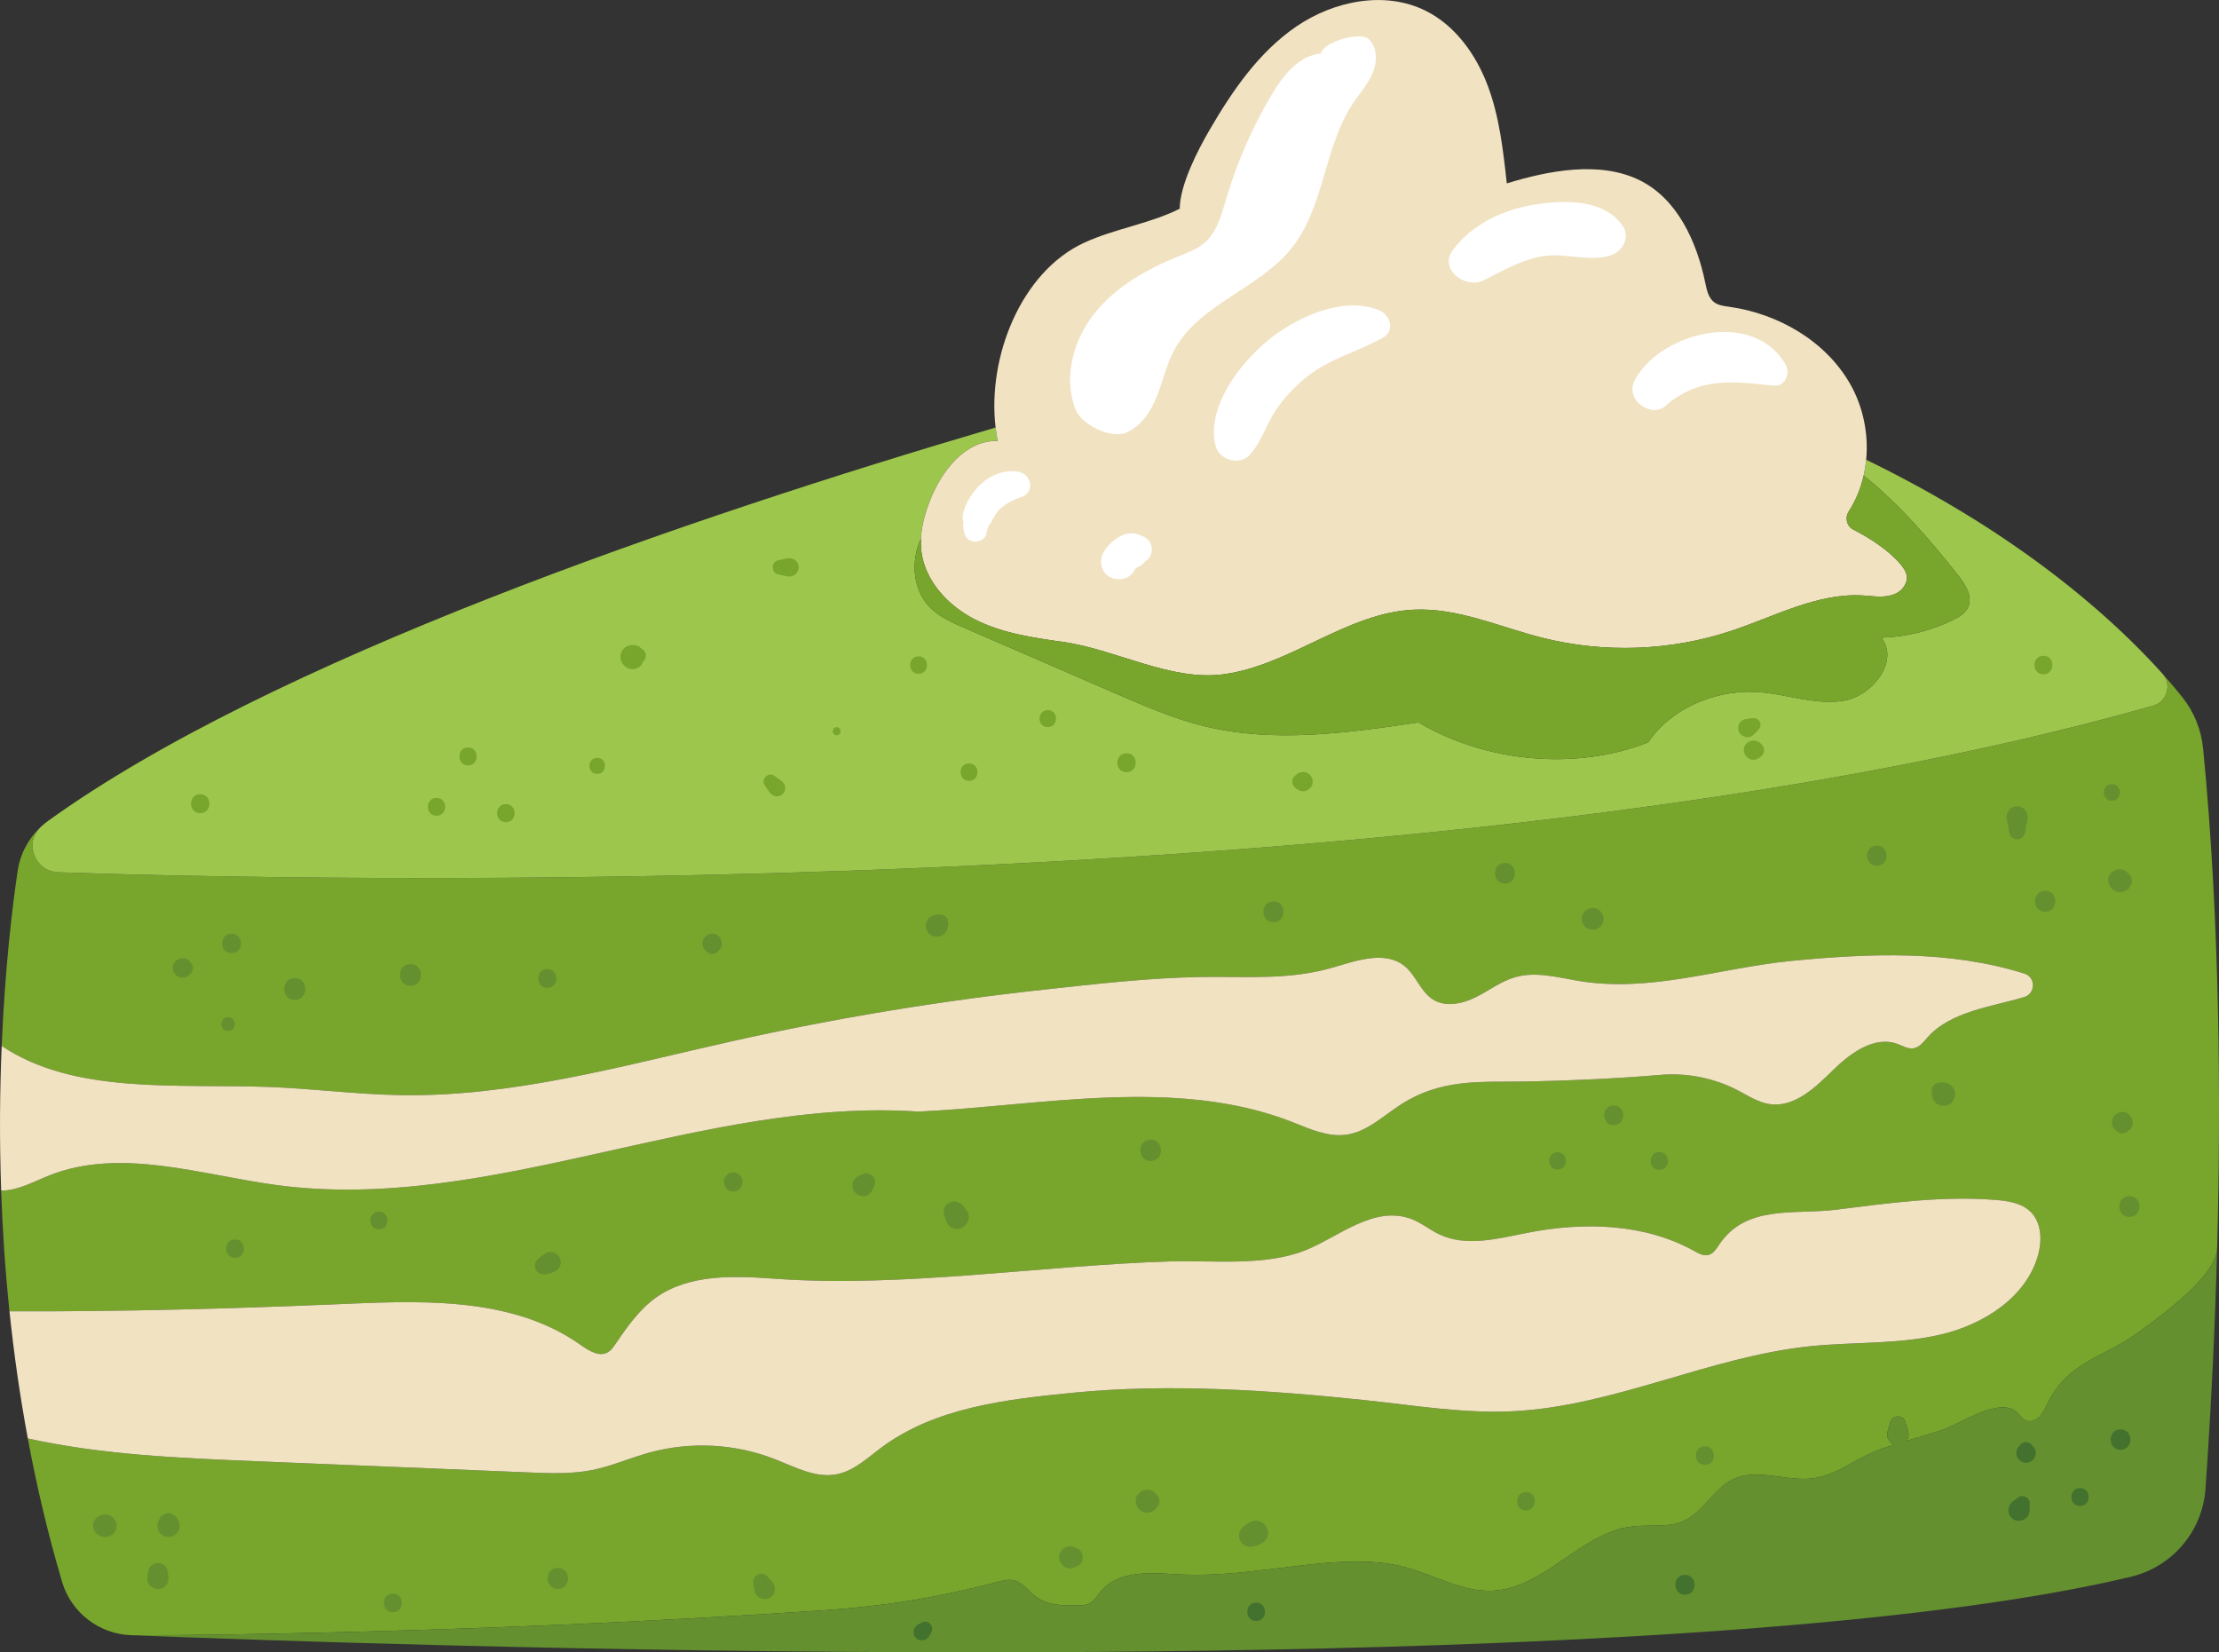 <?xml version="1.0" encoding="UTF-8"?><svg id="Calque_2" xmlns="http://www.w3.org/2000/svg" viewBox="0 0 1838.46 1368.8"><rect x="0" y="0" width="1838.46" height="1368.8" fill="#333333" stroke="none"/><defs><style>.cls-1{fill:#fff;}.cls-2{fill:#9dc64c;}.cls-3{fill:#64902f;}.cls-4{fill:#f1e2c1;}.cls-5{fill:#78a52c;}.cls-6{fill:#42722d;}</style></defs><g id="Capa_1"><path class="cls-5" d="m1825.3,620.25c-1.55-15.6-7.43-30.42-17.21-42.68-4.42-5.54-9.88-12.07-16.45-19.41,8,8.94,3.82,23.17-7.72,26.45C1195.03,752.12,238.41,729.11,48.15,722.61c-18.9-.65-28.14-23.49-15.16-36.75-9.81,9.44-16.35,21.85-18.35,35.48-4.24,28.57-10.49,79.55-13.24,145.12,60.26,40.53,145.49,31.26,220.91,33.98,36.4,1.31,72.63,6.15,109.06,6.79,93.13,1.61,184.14-24.3,275.02-44.63,85.13-19.03,171.32-33.29,258.03-42.72,43.13-4.69,87.03-9.81,130.44-10.52,37.78-.61,73.51,2.9,110.57-8.18,19.53-5.84,42.75-13.69,58.46-.71,9.35,7.73,13.08,21.17,23.38,27.58,10.47,6.52,24.29,3.57,35.33-1.92,11.04-5.49,21.05-13.32,32.92-16.68,16.73-4.73,34.43.08,51.56,3.02,60.1,10.3,118.02-10.73,177.52-16.48,64.12-6.2,130.45-9.03,192.68,10.58,9.41,2.96,9.31,16.47-.13,19.36-26.64,8.16-60.99,11.62-80.32,33.62-3.27,3.73-6.62,8.12-11.52,8.88-4.55.71-8.83-1.99-13.15-3.58-19.19-7.09-39.13,7.51-53.7,21.87-14.57,14.36-31.77,30.79-52.04,27.98-9.7-1.35-18.14-7.05-26.84-11.55-19.5-10.09-41.87-14.55-63.75-12.71-35.67,3-73.14,4.74-109.02,5.46-40,.81-72.84-3.32-108.46,20.6-13.6,9.13-26.41,21.1-42.62,23.47-15.23,2.23-30.13-4.54-44.45-10.2-96.43-38.13-208.7-13.7-310.16-8.89-178.6-12.13-354.64,84.66-532.06,60.83-63.02-8.47-128.86-31.36-188.01-8.07-12.6,4.97-24.87,12.03-38.38,12.67-.57.03-1.14.03-1.71.03,1.08,31.83,3.26,65.34,6.89,99.99h4.5c87.38.27,174.75-2.01,262.04-5.65,68.57-2.86,147.76-8.31,206.64,33.48,6.77,4.8,15.5,10.29,22.65,6.06,2.56-1.51,4.31-4.04,5.99-6.5,9.67-14.15,19.62-28.59,33.54-38.58,27.72-19.89,64.88-18.26,98.91-15.8,106.12,7.67,220.03-11,327.25-14.35,36.07-1.04,78.05,4.17,111.85-9.11,27.6-10.85,57.41-38.32,89.05-25.66,7.88,3.15,14.56,8.71,22.22,12.36,22.5,10.7,48.87,3.43,73.32-1.36,46.31-9.07,96.6-7.84,137.83,15.12,3.71,2.06,7.86,4.38,11.95,3.26,4.07-1.11,6.47-5.17,8.83-8.67,22.44-33.34,62.49-24.43,96.54-28.75,43.99-5.54,88.33-11.66,132.52-8.13,10.35.84,21.44,2.56,28.84,9.81,9.17,9.01,9.68,23.86,6.15,36.23-9.91,34.85-45.07,57.1-80.32,65.44-35.26,8.34-72.06,6.02-108.09,9.71-84.06,8.64-162.74,49.88-247.13,53.91-40.77,1.92-81.33-4.91-121.93-9.21-79.02-8.34-162.5-13.95-241.59-6.18-55.79,5.48-114.64,12.13-159.54,45.71-11.43,8.54-22.35,18.99-36.33,21.81-17.64,3.56-34.92-5.95-51.69-12.5-32.9-12.87-69.98-14.75-104.02-5.35-15.93,4.4-31.19,11.23-47.42,14.45-17.04,3.36-34.58,2.66-51.96,1.95-75.69-3.13-151.38-6.25-227.06-9.34-63.12-2.62-126.81-5.28-188.35-18.82,7.26,39.12,16.6,78.95,28.43,118.88,7.53,25.34,30.48,42.99,56.9,44.06,90.85,3.61,314.31,11.55,574.21,13.67-259.91-2.11-483.37-10.06-574.21-13.67,49.89.12,99.8-.82,149.68-1.92,141.03-3.12,282.01-9.19,422.77-18.59,51.25-3.42,96.18-10.56,145.79-23.64,4.29-1.13,8.77-2.27,13.11-1.32,7.61,1.68,12.34,9.09,18.62,13.71,9.86,7.26,23.09,7.33,35.34,7.1,2.87-.05,5.83-.13,8.44-1.31,4.39-1.98,6.86-6.58,9.92-10.3,13.11-15.94,37.07-15.88,57.66-14.46,30.7,2.12,54.8-.6,84.75-4.17,33.56-3.99,73.41-10.17,106.66-2.21,25.77,6.17,49.88,21.81,76.34,20.25,42.62-2.5,72.45-48.07,114.84-53.2,14.47-1.75,29.93,1.33,43.16-4.77,16.21-7.47,24.45-26.7,40.57-34.37,19.03-9.06,41.42.92,62.45-.4,21.16-1.32,35.59-14.65,54.12-22.31,5.46-2.26,11.13-4.2,16.89-6.02-4.16-1.53-6.98-6.11-5.63-10.65.8-2.69,1.59-5.37,2.39-8.06,1.81-6.08,10.53-6.08,12.33,0,.8,2.69,1.6,5.37,2.39,8.06.81,2.74.11,5.51-1.49,7.62,10.7-3.14,21.52-6.11,31.78-9.88,14.58-5.35,44.95-26.14,59.09-14.36,2.84,2.36,4.76,5.96,8.17,7.38,3.86,1.6,8.44-.23,11.36-3.22,2.92-2.99,4.59-6.94,6.44-10.69,17.39-35.33,45.76-37.66,74.24-58.31,16.57-12.02,65.73-46.72,66.36-70.2h0c3.26-121.67,2.35-271.46-11.6-414.13Z"/><path class="cls-2" d="m48.15,722.61c190.26,6.49,1146.88,29.5,1735.77-138.01,11.54-3.28,15.71-17.52,7.72-26.45h0s0,0,0-.01c-.29-.33-.61-.67-.9-1-.77-.86-1.54-1.72-2.34-2.59-.43-.47-.88-.96-1.33-1.44-.69-.75-1.37-1.49-2.08-2.26-.51-.55-1.03-1.1-1.55-1.65-.67-.72-1.34-1.43-2.03-2.16-.55-.58-1.12-1.18-1.69-1.77-.69-.72-1.38-1.44-2.09-2.17-.59-.61-1.18-1.22-1.78-1.83-.72-.73-1.44-1.47-2.17-2.22-.61-.62-1.22-1.24-1.84-1.86-.78-.78-1.57-1.57-2.36-2.36-.61-.61-1.22-1.21-1.84-1.82-.83-.82-1.68-1.65-2.53-2.48-.62-.61-1.24-1.21-1.87-1.82-.91-.88-1.85-1.78-2.78-2.67-.6-.57-1.18-1.14-1.79-1.71-1.16-1.1-2.36-2.22-3.56-3.34-.4-.37-.78-.74-1.18-1.11-1.62-1.5-3.26-3.02-4.94-4.55-.44-.4-.89-.8-1.33-1.2-1.25-1.13-2.51-2.27-3.8-3.42-.65-.58-1.32-1.17-1.98-1.75-1.11-.99-2.23-1.98-3.37-2.97-.72-.63-1.45-1.26-2.18-1.89-1.11-.96-2.23-1.93-3.36-2.9-.78-.66-1.56-1.33-2.35-2-1.11-.95-2.24-1.89-3.37-2.85-.82-.69-1.66-1.38-2.49-2.08-1.15-.95-2.31-1.91-3.48-2.87-.84-.69-1.68-1.38-2.53-2.07-1.21-.98-2.44-1.97-3.67-2.96-.85-.68-1.69-1.36-2.55-2.05-1.29-1.02-2.6-2.05-3.91-3.08-.83-.65-1.66-1.31-2.5-1.96-1.46-1.13-2.94-2.27-4.43-3.41-.73-.56-1.44-1.11-2.17-1.67-2.03-1.55-4.1-3.1-6.19-4.66-.21-.16-.42-.31-.63-.47-2.31-1.72-4.67-3.45-7.05-5.19-.66-.48-1.34-.96-2-1.44-1.73-1.25-3.47-2.5-5.23-3.76-.89-.63-1.79-1.26-2.69-1.89-1.58-1.11-3.16-2.22-4.76-3.34-1-.69-2.01-1.39-3.02-2.08-1.54-1.06-3.08-2.11-4.64-3.17-1.06-.72-2.13-1.44-3.21-2.16-1.56-1.05-3.13-2.1-4.72-3.15-1.1-.73-2.2-1.45-3.31-2.18-1.6-1.05-3.22-2.1-4.85-3.15-1.12-.72-2.24-1.45-3.37-2.17-1.68-1.07-3.37-2.14-5.08-3.22-1.11-.7-2.22-1.4-3.34-2.1-1.8-1.13-3.63-2.25-5.47-3.38-1.06-.65-2.1-1.3-3.17-1.94-2.09-1.27-4.21-2.54-6.33-3.81-.84-.5-1.66-1-2.51-1.5-3.01-1.78-6.05-3.57-9.13-5.35-.07-.04-.13-.08-.2-.11-2.99-1.73-6.02-3.46-9.09-5.18-.96-.54-1.94-1.08-2.9-1.62-2.19-1.22-4.39-2.45-6.62-3.67-1.19-.65-2.4-1.31-3.61-1.96-2.04-1.11-4.09-2.21-6.16-3.32-1.31-.7-2.63-1.39-3.95-2.09-2.01-1.06-4.03-2.12-6.06-3.18-1.38-.72-2.77-1.43-4.16-2.15-2.02-1.04-4.06-2.07-6.11-3.11-1.42-.72-2.85-1.43-4.29-2.15-2.08-1.04-4.17-2.07-6.28-3.1-1.07-.53-2.15-1.05-3.23-1.58-.42,4.4-1.1,8.76-2.08,13.05,29.31,23.5,55.05,53.31,78.3,82.77,5.99,7.6,12.26,17.45,8.24,26.26-2.32,5.1-7.52,8.18-12.55,10.64-18.44,9.03-38.82,14.07-59.35,14.68,15.21,19.38-7.37,48.49-31.71,52.28-24.35,3.79-48.63-6.37-73.25-7.38-33.57-1.37-69.53,13.96-88.29,41.83-60.13,23.67-134.66,16.47-190.21-16.53-58.89,8.67-119.55,17.28-177.37,3.13-25.36-6.2-49.45-16.65-73.41-27.04-41.67-18.08-83.35-36.16-125.03-54.25-9.59-4.16-19.36-8.43-27.15-15.4-16.01-14.33-18.24-39.42-9.33-58.58.48-10.87,3.56-21.65,7.54-31.84,9.67-24.76,29.56-50.17,56.12-49.24-.74-3.64-1.33-7.34-1.78-11.1-257.16,75.66-601.42,193.46-785.21,326.04-1.92,1.38-3.72,2.9-5.45,4.48-.15.14-.32.25-.47.39-.27.25-.48.53-.73.79-12.98,13.26-3.74,36.11,15.16,36.75Z"/><path class="cls-2" d="m1692.98,543.26c9.9,0,9.89,15.36,0,15.36s-9.88-15.36,0-15.36Z"/><path class="cls-2" d="m1459.83,617.03c2.38,2.36,2.38,6.43,0,8.78-.44.43-.87.87-1.31,1.3-2.53,2.51-6.66,3.07-9.75,1.26-2.47-1.45-3.86-4.14-3.98-6.95-.32-7.12,8.96-10.43,13.74-5.69.44.43.87.87,1.31,1.3Z"/><path class="cls-2" d="m1441.05,599.31c1.48-2.52,3.8-3.42,6.55-3.76.27-.03,2.69-.42,1.17-.15.84-.14,1.68-.28,2.52-.41,2.64-.43,5.01.33,6.5,2.64,1.35,2.1.86,5.27-.9,6.97-1.33,1.28-2.64,2.57-3.92,3.91-3.73,3.9-10.28,2.34-12.3-2.44-.93-2.21-.85-4.65.38-6.75Z"/><path class="cls-2" d="m1072.47,643.07c.46-.41.92-.82,1.38-1.23,2.68-2.4,6.53-3.14,9.75-1.26,2.48,1.45,3.86,4.14,3.98,6.95.14,3.19-2.12,6.16-4.95,7.36-3.08,1.3-6.34.53-8.79-1.66-.46-.41-.92-.82-1.38-1.23-2.44-2.19-2.44-6.72,0-8.91Z"/><path class="cls-2" d="m933.35,623.99c10.14,0,10.12,15.73,0,15.73s-10.12-15.73,0-15.73Z"/><path class="cls-2" d="m868.09,588.28c9.07,0,9.06,14.07,0,14.07s-9.06-14.07,0-14.07Z"/><path class="cls-2" d="m802.83,632.47c9.31,0,9.29,14.44,0,14.44s-9.29-14.44,0-14.44Z"/><path class="cls-2" d="m761.07,543.72c9.31,0,9.29,14.44,0,14.44s-9.29-14.44,0-14.44Z"/><path class="cls-2" d="m693.2,602.39c4.33,0,4.33,6.72,0,6.72s-4.33-6.72,0-6.72Z"/><path class="cls-2" d="m644.61,464.2c2.46-.53,4.93-1.06,7.39-1.59,4.84-1.05,9.72,2.27,9.72,7.41s-4.88,8.45-9.72,7.41c-2.47-.53-4.93-1.06-7.39-1.6-5.75-1.24-5.74-10.38,0-11.62Z"/><path class="cls-2" d="m641.28,642.56c1.96,1.37,3.92,2.74,5.87,4.11,3.67,2.57,4.78,7.7,1.42,11.05-3.38,3.38-8.48,2.25-11.05-1.42-1.37-1.96-2.74-3.91-4.11-5.87-3.25-4.64,3.23-11.12,7.87-7.87Z"/><path class="cls-2" d="m520.96,534.82c2.02-.55,3.83-.56,5.86-.16,1.85.36,3.27,1.26,4.37,2.5.26.15.53.28.79.45,2.69,1.77,3.89,4.97,2.62,7.98-.43,1.01-1.08,1.74-1.82,2.34-1.15,4.76-6.44,7.35-11,6.14-3.45-.92-6.43-3.85-7.42-7.27-1.44-4.97,1.52-10.61,6.6-11.98Z"/><path class="cls-2" d="m494.8,627.8c8.6,0,8.58,13.34,0,13.34s-8.58-13.34,0-13.34Z"/><path class="cls-2" d="m419.1,666.13c9.67,0,9.65,14.99,0,14.99s-9.65-14.99,0-14.99Z"/><path class="cls-2" d="m387.78,619.23c9.54,0,9.53,14.81,0,14.81s-9.53-14.81,0-14.81Z"/><path class="cls-2" d="m361.67,661c9.54,0,9.53,14.81,0,14.81s-9.53-14.81,0-14.81Z"/><path class="cls-2" d="m165.89,657.93c10.14,0,10.12,15.73,0,15.73s-10.12-15.73,0-15.73Z"/><path class="cls-4" d="m229.07,981.71c177.42,23.83,353.47-72.96,532.06-60.83,101.45-4.81,213.72-29.24,310.16,8.89,14.31,5.66,29.21,12.43,44.45,10.2,16.21-2.37,29.01-14.34,42.62-23.47,35.62-23.91,68.46-19.78,108.46-20.6,35.88-.73,73.35-2.46,109.02-5.46,21.88-1.84,44.25,2.62,63.75,12.71,8.7,4.5,17.14,10.2,26.84,11.55,20.26,2.81,37.47-13.62,52.04-27.98,14.57-14.36,34.51-28.96,53.7-21.87,4.32,1.6,8.6,4.29,13.15,3.58,4.9-.76,8.25-5.16,11.52-8.88,19.34-22,53.68-25.46,80.32-33.62,9.44-2.89,9.54-16.4.13-19.36-62.24-19.61-128.57-16.78-192.68-10.58-59.51,5.75-117.42,26.78-177.52,16.48-17.13-2.94-34.84-7.74-51.56-3.02-11.87,3.35-21.88,11.19-32.92,16.68-11.04,5.49-24.86,8.44-35.33,1.92-10.3-6.42-14.02-19.86-23.38-27.58-15.71-12.98-38.93-5.13-58.46.71-37.06,11.08-72.79,7.57-110.57,8.18-43.41.71-87.31,5.83-130.44,10.52-86.71,9.43-172.91,23.69-258.03,42.72-90.88,20.33-181.89,46.25-275.02,44.63-36.43-.64-72.66-5.48-109.06-6.79-75.42-2.72-160.65,6.55-220.91-33.98-1.55,36-1.98,76.39-.44,119.88.57,0,1.14,0,1.71-.03,13.51-.64,25.78-7.7,38.38-12.67,59.15-23.29,124.99-.4,188.01,8.07Z"/><path class="cls-4" d="m1682.33,1003.86c-7.39-7.26-18.48-8.97-28.84-9.81-44.2-3.53-88.53,2.59-132.52,8.13-34.05,4.31-74.1-4.59-96.54,28.75-2.36,3.5-4.76,7.56-8.83,8.67-4.09,1.12-8.24-1.19-11.95-3.26-41.23-22.96-91.52-24.19-137.83-15.12-24.45,4.79-50.82,12.06-73.32,1.36-7.66-3.64-14.35-9.2-22.22-12.36-31.64-12.66-61.45,14.81-89.05,25.66-33.79,13.29-75.77,8.08-111.85,9.11-107.22,3.35-221.13,22.01-327.25,14.35-34.02-2.46-71.19-4.08-98.91,15.8-13.92,9.99-23.87,24.43-33.54,38.58-1.67,2.45-3.43,4.98-5.99,6.5-7.14,4.23-15.88-1.26-22.65-6.06-58.88-41.78-138.07-36.33-206.64-33.48-87.29,3.64-174.66,5.92-262.04,5.65h-4.5c3.56,34.18,8.5,69.44,15.19,105.33,61.54,13.55,125.23,16.2,188.35,18.82,75.69,3.09,151.38,6.22,227.06,9.34,17.38.71,34.92,1.41,51.96-1.95,16.23-3.23,31.49-10.05,47.42-14.45,34.05-9.41,71.12-7.53,104.02,5.35,16.77,6.55,34.05,16.06,51.69,12.5,13.98-2.82,24.91-13.27,36.33-21.81,44.9-33.58,103.75-40.23,159.54-45.71,79.08-7.76,162.57-2.15,241.59,6.18,40.6,4.3,81.16,11.12,121.93,9.21,84.39-4.03,163.07-45.27,247.13-53.91,36.03-3.7,72.83-1.38,108.09-9.71,35.26-8.33,70.41-30.58,80.32-65.44,3.53-12.37,3.03-27.22-6.15-36.23Z"/><path class="cls-4" d="m807.88,513.22c22.45,11.38,47.9,15.06,72.82,18.57,44.18,6.22,89.46,32.91,133.65,26.72,55.04-7.71,101.39-50.79,156.91-53.44,36.39-1.74,70.93,14.24,106.25,23.19,51.44,13.04,106.59,11.04,156.95-5.68,36.16-12.01,71.54-31.69,109.57-29.26,8.76.56,17.76,2.29,26.06-1.33,3.49-1.52,6.48-4.15,8.22-7.53,3.71-7.19.05-12.54-3.8-17.14-9.04-10.8-24.66-21.32-39-28.58-5.54-2.81-7.18-9.84-3.8-15.05,5.88-9.06,9.95-19.18,12.36-29.75.97-4.29,1.66-8.65,2.08-13.05,0,0,0,0,0,0,2.03-21.45-2.47-43.8-13.14-62.57-20.31-35.76-59.61-58.48-100.33-64.18-4.38-.61-9.01-1.14-12.52-3.82-4.75-3.63-6.1-10.08-7.3-15.94-7.04-34.19-23.16-69.73-54.49-85.11-32.84-16.13-75-8.08-109.98,2.65-3-27.37-6.08-55.08-15.75-80.87-9.68-25.78-26.82-49.85-51.46-62.13-33.75-16.81-75.92-8.29-107.07,12.96-31.15,21.25-53.12,53.33-72.07,85.93-9.89,17.01-24.47,45.42-24.64,65.09-25.12,12.62-53.84,16.44-79.35,28.26-52.2,24.19-80.17,94.83-73.18,153.04.45,3.75,1.04,7.46,1.78,11.1-26.57-.92-46.46,24.48-56.12,49.24-3.98,10.2-7.06,20.98-7.54,31.84-.15,3.25-.08,6.52.29,9.77,2.86,25.01,22.17,45.71,44.62,57.1Z"/><path class="cls-1" d="m932.68,358.55c12.6-5.04,20.7-17.47,25.74-30.07,5.03-12.6,7.87-26.11,14.24-38.09,20.49-38.52,70.71-51.04,97.8-85.24,27.06-34.15,26.33-83.55,50.62-119.72,5.53-8.23,12.34-15.75,16.18-24.89,3.84-9.14,4-20.82-2.94-27.9-6.94-7.08-38,2.02-40.08,11.71-18.32,1.65-31.26,18.28-40.65,34.1-16.12,27.18-28.86,56.38-37.8,86.69-3.83,12.97-7.47,26.99-17.66,35.87-6.05,5.27-13.76,8.12-21.2,11.12-26.39,10.64-52.17,25.04-69.97,47.24-17.8,22.2-26.3,53.45-15.84,79.91,4.99,12.62,28.95,24.29,41.55,19.25Z"/><path class="cls-1" d="m842.85,390.56c-13.19-1.59-25.7,4.61-34.37,14.86-4.17,4.93-7.36,10.25-9.55,16.33-1.49,4.13-1.66,7.53-.64,11.72-.08.11-.15.28-.24.56-.4,1.34.24,3.93.4,5.2.6,4.81,3.2,8.74,8.33,9.44,4.28.58,9.8-2.16,10.55-6.88.28-1.79.71-3.5,1.19-5.2,3.56-4.43,5.29-10.33,9.59-14.5,4.66-4.53,11.57-8.13,17.64-10.12,12.28-4.03,9-19.97-2.9-21.4Z"/><path class="cls-1" d="m1229.04,232.33c16.74-8.19,31.95-17.66,50.83-20.29,17.87-2.49,37.81,5.3,54.84-.55,9.34-3.21,16.22-14.88,9.84-24.18-15.55-22.69-48.62-21.82-73.02-17.85-26.33,4.29-51.53,16.01-67.78,37.58-12.17,16.17,10.55,32.5,25.29,25.29Z"/><path class="cls-1" d="m1050.32,282.16c-23.28,19.2-50.74,54.89-43.33,86.81,2.82,12.16,20.3,17.21,28.75,7.59,8.43-9.61,12.16-21.07,18.42-32,6.64-11.59,15.32-21.13,25.41-29.82,20.14-17.35,43.61-22.47,66.16-34.95,10.33-5.72,6.2-18.86-2.97-22.7-29.85-12.5-69.34,6.01-92.44,25.06Z"/><path class="cls-1" d="m945.84,443.79c-.54-.19-3.13-1.37-1.9-.53-1.48-.81-3.04-1.32-4.73-1.4-4.53-.61-8.84,1.01-12.7,3.31-5.11,3.04-9.4,7.41-12.35,12.57-3.85,6.73-1.8,16.5,5.31,20.26,6.89,3.64,16.34,1.97,20.26-5.31.19-.36.41-.72.61-1.07.31-.28.67-.75.9-1.01.99-.53,2-1.06,2.98-1.6,1.78-.97,3.24-2.31,4.48-3.9,4.05-2.24,6.11-7.16,5.51-11.6-.64-4.79-3.89-8.13-8.37-9.71Zm-5.81,28.03c.06-.02.15-.09.23-.15-.08.08-.16.13-.23.15Zm.62-.76c.06-.11.1-.17.15-.25.03-.01.05-.01.09-.04-.13.23-.31.5-.48.72.08-.14.16-.29.25-.43Zm9.8-8.76c-.09.09-.17.17-.26.26,1.08-1.96,2.02-3.77.26-.26Z"/><path class="cls-1" d="m1354.82,314.09c-10.14,18.02,15.7,34.41,27.39,20.06,27.83-22.08,54.43-18.08,87.61-14.63,8.93.93,13.58-10.18,9.77-17.03-25.82-46.49-102.44-28.12-124.77,11.6Z"/><path class="cls-3" d="m1770.54,1104.58c-28.48,20.65-56.85,22.98-74.24,58.31-1.85,3.75-3.52,7.7-6.44,10.69-2.92,2.99-7.5,4.83-11.36,3.22-3.41-1.42-5.33-5.01-8.17-7.38-14.14-11.78-44.51,9.01-59.09,14.36-10.27,3.77-21.08,6.74-31.78,9.88,1.6-2.1,2.31-4.87,1.49-7.62-.8-2.69-1.59-5.37-2.39-8.06-1.81-6.08-10.53-6.08-12.33,0-.8,2.69-1.59,5.37-2.39,8.06-1.35,4.55,1.47,9.12,5.63,10.65-5.76,1.82-11.43,3.76-16.89,6.02-18.53,7.66-32.96,20.99-54.12,22.31-21.03,1.31-43.43-8.66-62.45.4-16.12,7.67-24.36,26.9-40.57,34.37-13.23,6.1-28.7,3.02-43.16,4.77-42.39,5.13-72.21,50.7-114.84,53.2-26.45,1.55-50.57-14.08-76.34-20.25-33.25-7.97-73.09-1.79-106.66,2.21-29.95,3.56-54.04,6.29-84.75,4.17-20.59-1.42-44.55-1.48-57.66,14.46-3.06,3.72-5.53,8.32-9.92,10.3-2.62,1.18-5.57,1.25-8.44,1.31-12.24.23-25.48.16-35.34-7.1-6.28-4.62-11-12.04-18.62-13.71-4.33-.95-8.82.19-13.11,1.32-49.61,13.08-94.54,20.21-145.79,23.64-140.75,9.4-281.74,15.47-422.77,18.59-49.88,1.1-99.79,2.03-149.68,1.92,105.71,4.21,390.99,14.27,704.31,14.2,125.33-.03,255.14-1.68,379.75-5.98,15.57-.54,31.07-1.12,46.46-1.74,20.52-.83,40.87-1.74,60.99-2.72,15.09-.74,30.06-1.53,44.88-2.36,9.88-.56,19.7-1.13,29.45-1.73,4.87-.3,9.73-.61,14.57-.92,9.68-.62,19.28-1.27,28.81-1.93,4.76-.33,9.51-.67,14.23-1.02,9.45-.69,18.81-1.4,28.09-2.14,120.61-9.58,226.56-23.16,305.54-42.05,34.28-8.2,59.32-37.61,61.81-72.8.6-8.55,1.24-17.95,1.9-28.15,2.83-44.18,5.95-103.16,7.75-170.88-.63,23.48-49.78,58.18-66.36,70.2Z"/><path class="cls-3" d="m1290.48,968.84c9.17,0,9.19-14.26,0-14.26s-9.19,14.26,0,14.26Z"/><path class="cls-3" d="m1374.76,969.12c9.53,0,9.54-14.81,0-14.81s-9.54,14.81,0,14.81Z"/><path class="cls-3" d="m1336.98,932.07c10.48,0,10.49-16.28,0-16.28s-10.49,16.28,0,16.28Z"/><path class="cls-3" d="m717.35,990.53c3.22-.89,4.94-3.2,6.13-6.13.46-1.12.89-2.21,1.22-3.37,1.48-5.13-3.53-10.14-8.66-8.66-1.16.33-2.25.77-3.37,1.22-2.93,1.2-5.24,2.91-6.13,6.13-.83,3.02.05,6.33,2.26,8.55,2.21,2.22,5.52,3.09,8.54,2.26Z"/><path class="cls-3" d="m781.83,1003.91c.29,2.61.97,4.71,1.89,7.13.94,2.46,2.2,4.31,4.41,5.74,2.56,1.65,5.85,1.63,8.55.48,4.85-2.04,8.03-8.87,4.59-13.63-1.42-1.97-2.75-4.32-4.62-5.87-2.77-2.29-6.03-3.26-9.49-1.8-2.89,1.22-5.72,4.56-5.34,7.94Z"/><path class="cls-3" d="m953.34,961.78c11.3,0,11.32-17.57,0-17.57s-11.32,17.57,0,17.57Z"/><path class="cls-3" d="m452.32,1055.59c2.15-.35,4.08-.99,6.13-1.71,4.79-1.68,7.59-6.56,5.51-11.48-1.84-4.36-7.81-7.02-12.07-4.07-2.33,1.61-4.59,3.19-6.6,5.19-2.19,2.17-2.85,6.09-1.13,8.75,1.87,2.9,4.85,3.86,8.16,3.32Z"/><path class="cls-3" d="m194.78,1041.96c9.76,0,9.78-15.18,0-15.18s-9.78,15.18,0,15.18Z"/><path class="cls-3" d="m147.12,808.81c3.01,1.76,7.31,1.32,9.75-1.26.47-.5.94-1,1.41-1.5,2.25-2.38,2.26-6,0-8.39-.47-.5-.94-1-1.41-1.5-4.69-4.97-14.05-1.26-13.74,5.69.13,2.81,1.51,5.5,3.99,6.95Z"/><path class="cls-3" d="m244.19,828.36c11.66,0,11.67-18.12,0-18.12s-11.68,18.12,0,18.12Z"/><path class="cls-3" d="m191.88,789.57c10.36,0,10.37-16.1,0-16.1s-10.37,16.1,0,16.1Z"/><path class="cls-3" d="m188.97,854.02c7.28,0,7.29-11.32,0-11.32s-7.29,11.32,0,11.32Z"/><path class="cls-3" d="m453.45,818.35c10,0,10.02-15.54,0-15.54s-10.02,15.54,0,15.54Z"/><path class="cls-3" d="m1055.06,763.96c11.07,0,11.08-17.2,0-17.2s-11.08,17.2,0,17.2Z"/><path class="cls-3" d="m1319.54,770.23c4.74,0,9.28-4.17,9.06-9.06-.22-4.91-3.98-9.06-9.06-9.06-4.74,0-9.28,4.17-9.06,9.06.22,4.91,3.98,9.06,9.06,9.06Z"/><path class="cls-3" d="m1246.88,731.9c10.95,0,10.97-17.01,0-17.01s-10.97,17.01,0,17.01Z"/><path class="cls-3" d="m1554.95,717.18c10.71,0,10.73-16.65,0-16.65s-10.73,16.65,0,16.65Z"/><path class="cls-3" d="m1663.89,684.27c-.23-.69.28,1.47.29,1.56.09.89.18,1.79.27,2.68.37,3.63,2.85,6.76,6.76,6.76s6.39-3.11,6.76-6.76c.09-.89.18-1.79.27-2.68.05-.45.09-.89.13-1.34-.03-.52.03-.59.16-.22.52-1.67.9-3.3,1.23-5.02,1.09-5.6-2.5-11.23-8.56-11.23s-9.65,5.63-8.56,11.23c.33,1.72.69,3.36,1.23,5.02Z"/><path class="cls-3" d="m1694.46,755.33c11.18,0,11.2-17.38,0-17.38s-11.21,17.38,0,17.38Z"/><path class="cls-3" d="m1747.09,731.75c.94,2.55,2.25,4.52,4.57,5.96,2.17,1.34,5.04,1.59,7.48.96,4.19-1.1,6.99-4.69,7.17-8.97.12-2.69-1.27-4.89-3.25-6.29-1.48-1.76-3.51-2.88-5.83-3.19-6.02-.81-12.47,5.2-10.14,11.53Z"/><path class="cls-3" d="m1749.68,663.4c8.82,0,8.84-13.71,0-13.71s-8.83,13.71,0,13.71Z"/><path class="cls-3" d="m945.63,1251.85c3.66,2.14,8.53,1.48,11.53-1.49.49-.49.97-.96,1.41-1.5,2.74-3.27,2.76-7.17,0-10.47-.45-.53-.92-1.01-1.41-1.49-2.74-2.71-6.88-3.45-10.39-1.97-3.34,1.41-6.02,4.92-5.85,8.7.15,3.32,1.79,6.51,4.71,8.22Z"/><path class="cls-3" d="m1038.69,1281.09c1.54-.36,3.03-1.04,4.52-1.59,2.58-.96,4.53-2.31,6.02-4.63,1.73-2.68,1.7-6.12.51-8.96-2.24-5.32-9.14-8.11-14.28-4.81-1.27.82-2.57,1.6-3.81,2.48-2.21,1.57-4.04,3.32-4.79,6.05-.57,2.07-.38,4.2.45,6.16,1.91,4.53,6.71,6.41,11.4,5.31Z"/><path class="cls-3" d="m888.9,1298.87c1.37-.53,2.71-1.07,4.06-1.66,5.37-2.34,5.37-11.81,0-14.15-1.34-.58-2.69-1.14-4.06-1.66-5.6-2.15-11.46,3.29-11.46,8.73s5.88,10.88,11.46,8.74Z"/><path class="cls-3" d="m1412.54,1213.53c9.89,0,9.9-15.36,0-15.36s-9.9,15.36,0,15.36Z"/><path class="cls-3" d="m1264.32,1251.22c9.76,0,9.78-15.18,0-15.18s-9.78,15.18,0,15.18Z"/><path class="cls-3" d="m1606.44,915.36c3.44,1.45,7.97.86,10.6-2.01,2.31-2.52,3.42-6.07,2.49-9.44-1.2-4.35-5.05-6.82-9.35-7.12-.98-.07-1.92-.09-2.91-.06-3.79.12-6.73,3.04-6.85,6.85-.03.98-.01,1.93.06,2.91.28,3.93,2.25,7.3,5.96,8.87Z"/><path class="cls-3" d="m1758.4,921.14c-3,.13-5.88,1.61-7.43,4.26-1.74,2.97-1.59,8.1,1.35,10.42.54.43,1.08.86,1.62,1.28,2.92,2.31,5.96,2.33,8.91,0,.54-.43,1.08-.85,1.62-1.28,2.67-2.11,3-6.51,1.78-9.39-1.27-3.02-4.45-5.44-7.86-5.29Z"/><path class="cls-3" d="m1764.21,1008.1c11.06,0,11.08-17.2,0-17.2s-11.09,17.2,0,17.2Z"/><path class="cls-3" d="m625.44,1318.55c1.06,5.46,8.03,7.69,12.5,5.08,4.85-2.84,5.38-9.32,1.72-13.36-1.38-1.53-2.76-3.05-4.14-4.58-1.93-2.13-5.78-2.61-8.2-1.06-2.66,1.72-3.7,4.57-3.1,7.63.41,2.09.81,4.18,1.22,6.28Z"/><path class="cls-3" d="m585.85,788.62c2.38,2.25,6,2.26,8.39,0,.5-.47,1-.94,1.5-1.41,4.97-4.7,1.26-14.05-5.69-13.74-2.81.12-5.5,1.51-6.95,3.99-1.76,3.01-1.32,7.31,1.26,9.75.5.47,1,.94,1.5,1.41Z"/><path class="cls-3" d="m325.57,1335.6c9.88,0,9.9-15.36,0-15.36s-9.9,15.36,0,15.36Z"/><path class="cls-3" d="m84.76,1254.97c-.35.11-.71.22-1.07.33-3.65,1.14-6.78,4.66-6.6,8.67.18,4.06,2.68,7.44,6.6,8.67.36.11.72.22,1.07.33,5.84,1.82,11.82-3.11,11.82-9s-5.98-10.82-11.82-9Z"/><path class="cls-3" d="m130.84,1316.44c2.27,0,4.67-.99,6.28-2.6,2.42-2.42,2.8-5.41,2.28-8.64-.23-1.44-.46-2.89-.7-4.33-.54-3.36-4.59-6.13-7.86-5.99-3.31.15-7.28,2.39-7.86,5.99-.23,1.44-.47,2.89-.7,4.33-.5,3.11-.21,6.35,2.28,8.64,1.74,1.59,3.87,2.6,6.28,2.6Z"/><path class="cls-3" d="m139.56,1273.22c3.26,0,6.34-1.77,7.98-4.58,1.75-2.99,1.52-6.33,0-9.33-.68-1.34-1.45-2.63-2.62-3.61-3.35-2.81-7.35-2.83-10.73,0-1.18.99-1.94,2.26-2.62,3.61-1.52,3-1.75,6.34,0,9.33,1.64,2.81,4.72,4.58,7.98,4.58Z"/><path class="cls-3" d="m462.17,1316.26c11.18,0,11.2-17.38,0-17.38s-11.21,17.38,0,17.38Z"/><path class="cls-3" d="m607.48,987.02c10.12,0,10.14-15.73,0-15.73s-10.14,15.73,0,15.73Z"/><path class="cls-3" d="m313.94,1018.43c9.41,0,9.43-14.63,0-14.63s-9.43,14.63,0,14.63Z"/><path class="cls-3" d="m340.1,816.64c11.54,0,11.56-17.93,0-17.93s-11.56,17.93,0,17.93Z"/><path class="cls-3" d="m784.79,769.4c.91-3.19,1.45-7.43-1.24-9.9-2.72-2.5-6.56-2.19-9.9-1.24-6.54,1.86-8.85,10.29-4,15.14s13.28,2.54,15.14-4Z"/><path class="cls-5" d="m725.43,1368.57c-9.59-.05-19.13-.11-28.63-.18,9.5.07,19.04.13,28.63.18Z"/><path class="cls-5" d="m754.31,1368.7c-9.66-.04-19.29-.08-28.88-.13,9.59.05,19.21.1,28.88.13Z"/><path class="cls-5" d="m772.3,504.93c7.79,6.97,17.56,11.24,27.15,15.4,41.68,18.08,83.35,36.16,125.03,54.25,23.95,10.39,48.04,20.83,73.41,27.04,57.82,14.15,118.48,5.54,177.37-3.13,55.55,33,130.08,40.19,190.21,16.53,18.76-27.87,54.72-43.21,88.29-41.83,24.62,1.01,48.9,11.18,73.25,7.38,24.34-3.8,46.92-32.9,31.71-52.28,20.52-.61,40.91-5.65,59.35-14.68,5.03-2.46,10.23-5.54,12.55-10.64,4.01-8.81-2.25-18.66-8.24-26.26-23.24-29.47-48.99-59.28-78.3-82.77-2.4,10.57-6.47,20.69-12.36,29.75-3.38,5.21-1.75,12.24,3.8,15.05,14.35,7.27,29.97,17.78,39,28.58,3.85,4.6,7.51,9.95,3.8,17.14-1.74,3.38-4.74,6.01-8.22,7.53-8.3,3.62-17.3,1.89-26.06,1.33-38.02-2.43-73.41,17.25-109.57,29.26-50.36,16.73-105.51,18.73-156.95,5.68-35.31-8.95-69.86-24.93-106.25-23.19-55.51,2.65-101.87,45.73-156.91,53.44-44.18,6.19-89.47-20.5-133.65-26.72-24.92-3.51-50.37-7.18-72.82-18.57-22.45-11.38-41.77-32.08-44.62-57.1-.37-3.26-.43-6.52-.29-9.77-8.91,19.16-6.68,44.24,9.33,58.58Z"/><path class="cls-5" d="m419.1,681.12c9.65,0,9.67-14.99,0-14.99s-9.66,14.99,0,14.99Z"/><path class="cls-5" d="m387.78,634.04c9.53,0,9.54-14.81,0-14.81s-9.54,14.81,0,14.81Z"/><path class="cls-5" d="m361.67,675.81c9.53,0,9.54-14.81,0-14.81s-9.54,14.81,0,14.81Z"/><path class="cls-5" d="m802.83,646.91c9.29,0,9.31-14.44,0-14.44s-9.3,14.44,0,14.44Z"/><path class="cls-5" d="m761.07,558.16c9.29,0,9.31-14.44,0-14.44s-9.31,14.44,0,14.44Z"/><path class="cls-5" d="m868.09,602.35c9.06,0,9.07-14.07,0-14.07s-9.07,14.07,0,14.07Z"/><path class="cls-5" d="m693.2,609.12c4.33,0,4.33-6.72,0-6.72s-4.33,6.72,0,6.72Z"/><path class="cls-5" d="m644.61,475.82c2.46.53,4.93,1.06,7.39,1.6,4.84,1.04,9.72-2.24,9.72-7.41s-4.88-8.45-9.72-7.41c-2.47.53-4.93,1.06-7.39,1.59-5.74,1.24-5.75,10.38,0,11.62Z"/><path class="cls-5" d="m165.89,673.66c10.12,0,10.14-15.73,0-15.73s-10.14,15.73,0,15.73Z"/><path class="cls-5" d="m494.8,641.14c8.58,0,8.6-13.34,0-13.34s-8.6,13.34,0,13.34Z"/><path class="cls-5" d="m1448.76,628.37c3.09,1.81,7.22,1.25,9.75-1.26.44-.43.87-.87,1.31-1.3,2.38-2.35,2.38-6.42,0-8.78-.44-.43-.87-.87-1.31-1.3-4.78-4.74-14.06-1.43-13.74,5.69.12,2.81,1.51,5.5,3.98,6.95Z"/><path class="cls-5" d="m1447.61,595.56c-2.75.34-5.07,1.23-6.55,3.76-1.23,2.11-1.32,4.54-.38,6.75,2.02,4.78,8.57,6.34,12.3,2.44,1.28-1.34,2.59-2.63,3.92-3.91,1.76-1.7,2.25-4.87.9-6.97-1.49-2.31-3.86-3.07-6.5-2.64-.84.14-1.68.27-2.52.41,1.52-.26-.9.12-1.17.15Z"/><path class="cls-5" d="m1692.98,558.62c9.89,0,9.9-15.36,0-15.36s-9.9,15.36,0,15.36Z"/><path class="cls-5" d="m1073.85,641.83c-.46.41-.92.82-1.38,1.23-2.44,2.19-2.44,6.73,0,8.91.46.41.92.82,1.38,1.23,2.45,2.19,5.71,2.96,8.79,1.66,2.82-1.19,5.09-4.16,4.95-7.36-.12-2.81-1.51-5.5-3.98-6.95-3.22-1.89-7.08-1.14-9.75,1.26Z"/><path class="cls-5" d="m933.35,639.72c10.12,0,10.14-15.73,0-15.73s-10.14,15.73,0,15.73Z"/><path class="cls-5" d="m637.52,656.29c2.57,3.67,7.68,4.8,11.05,1.42,3.35-3.36,2.25-8.48-1.42-11.05-1.96-1.37-3.92-2.74-5.87-4.11-4.64-3.25-11.12,3.22-7.87,7.87,1.37,1.96,2.74,3.91,4.11,5.87Z"/><path class="cls-5" d="m521.78,554.07c4.56,1.21,9.86-1.37,11-6.14.74-.6,1.39-1.33,1.82-2.34,1.27-3.01.08-6.21-2.62-7.98-.26-.17-.53-.3-.79-.45-1.1-1.24-2.52-2.14-4.37-2.5-2.03-.4-3.84-.38-5.86.16-5.08,1.38-8.05,7.01-6.6,11.98.99,3.43,3.97,6.35,7.42,7.27Z"/><path class="cls-6" d="m1668.22,1258.74c4.72,2.76,11.63.32,12.9-5.25.48-2.12.79-4.13.35-6.11.08-.6.15-1.2.23-1.8.3-2.39-1.82-4.83-3.82-5.67-2.34-.98-4.94-.44-6.78,1.29-.3.28-.6.57-.91.85-1.38.64-2.6,1.58-3.75,2.9-3.69,4.22-3.32,10.81,1.78,13.8Z"/><path class="cls-6" d="m1678.56,1211.8c2.84,0,5.52-1.54,6.95-3.99,1.34-2.29,1.65-5.86,0-8.12-.48-.65-.95-1.31-1.43-1.96-2.97-4.08-8.07-4.08-11.04,0-.48.65-.95,1.31-1.43,1.96-1.65,2.26-1.34,5.83,0,8.12,1.43,2.45,4.11,3.99,6.95,3.99Z"/><path class="cls-6" d="m1756.88,1200.98c10.83,0,10.85-16.83,0-16.83s-10.85,16.83,0,16.83Z"/><path class="cls-6" d="m1723.32,1247.53c9.53,0,9.54-14.81,0-14.81s-9.54,14.81,0,14.81Z"/><path class="cls-6" d="m1396.01,1321.09c10.59,0,10.61-16.46,0-16.46s-10.61,16.46,0,16.46Z"/><path class="cls-6" d="m1040.73,1342.83c9.77,0,9.78-15.18,0-15.18s-9.78,15.18,0,15.18Z"/><path class="cls-6" d="m763.62,1344.18c-1.12.61-2.23,1.23-3.35,1.84-3.94,2.17-4.5,7.81-1.4,10.91,3.09,3.09,8.74,2.54,10.91-1.4.61-1.12,1.23-2.24,1.84-3.35,2.84-5.15-2.84-10.83-7.99-7.99Z"/></g></svg>